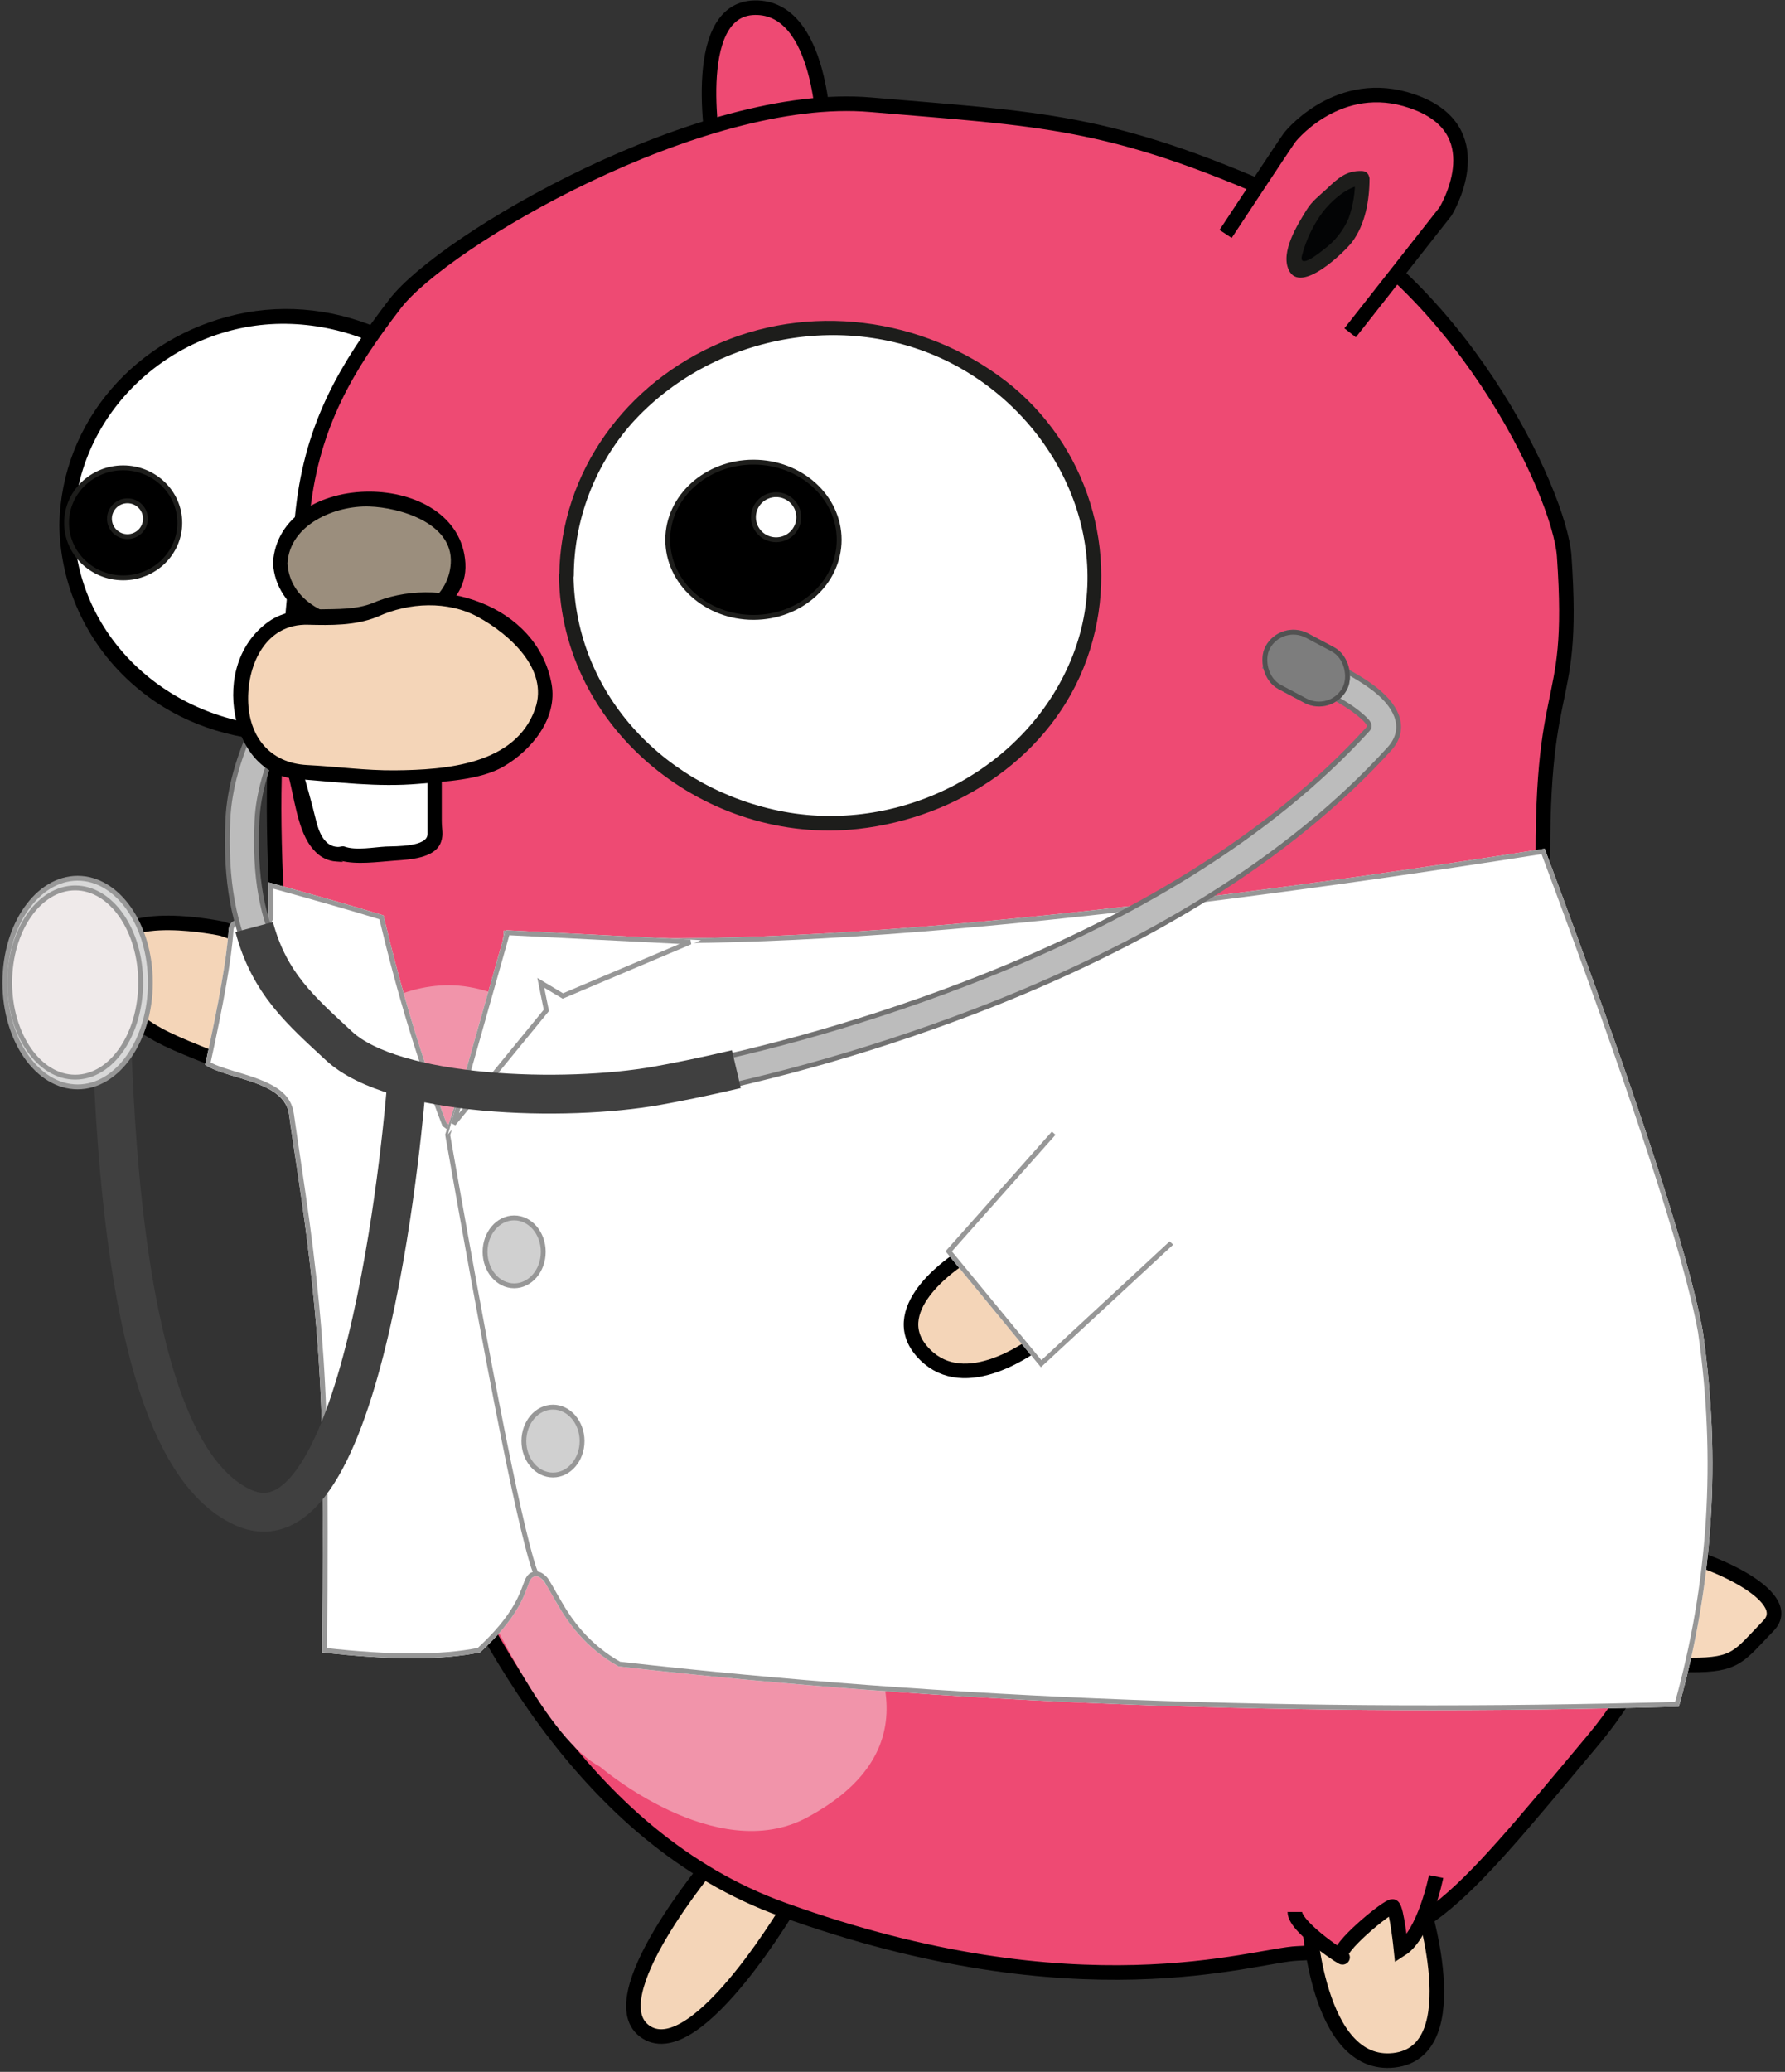<?xml version="1.0" encoding="UTF-8" standalone="no"?>
<svg width="368px" height="427px" viewBox="0 0 368 427" version="1.1" xmlns="http://www.w3.org/2000/svg" xmlns:xlink="http://www.w3.org/1999/xlink">
    <rect x="0" y="0" width="368" height="427" fill="#333333" stroke="none"/>
    <!-- Generator: Sketch 47.1 (45422) - http://www.bohemiancoding.com/sketch -->
    <title>go-health</title>
    <desc>Created with Sketch.</desc>
    <defs>
        <path d="M13.379,7.85 C23.24,10.566 31.132,12.835 37.056,14.658 C40.851,30.619 45.181,44.877 50.047,57.433 L102.18,95.942 C81.742,132.635 70.564,150.95 68.645,150.885 C65.766,150.787 68.645,155.867 56.97,166.551 C49.17,168.168 38.311,168.168 24.393,166.551 C24.603,148.674 24.603,133.913 24.393,122.266 C23.845,92.007 19.029,66.771 17.611,55.791 C16.691,48.666 5.125,48.578 0.299,45.461 C2.637,34.848 4.724,24.071 5.125,17.768 C5.439,12.825 13.379,18.35 13.379,14.658 C13.379,10.558 13.379,8.288 13.379,7.85 Z" id="path-1"></path>
        <path d="M49.776,59.841 C57.838,35.801 61.869,21.777 61.869,17.768 C103.317,22.505 174.847,16.887 276.459,0.916 C295.337,51.407 306.207,84.594 309.068,100.479 C312.847,126.842 311.194,152.593 304.109,177.732 C226.152,179.932 153.287,177.169 85.516,169.441 C73.018,162.414 71.523,150.982 68.645,150.885 C66.725,150.82 60.436,120.472 49.776,59.841 Z" id="path-2"></path>
        <polygon id="path-3" points="62.255 17.71 102.518 19.758 73.999 31.826 70.201 29.558 71.175 34.368 50.359 59.781"></polygon>
        <polygon id="path-4" points="4.969 10.518 39.299 10.518 38.479 45.065 7.794 49.127"></polygon>
        <rect id="path-5" x="258.785" y="4.195" width="19" height="13" rx="6.5"></rect>
    </defs>
    <g id="Page-1" stroke="none" stroke-width="1" fill="none" fill-rule="evenodd">
        <g id="Gopher" transform="translate(1, 1)">
            <path d="M27.946,221.114 C27.946,221.114 39.456,221.524 49.436,217.334 C59.416,213.144 73.086,209.334 70.826,194.754 C69.436,185.754 47.906,190.404 47.906,190.404 C47.906,190.404 32.136,196.204 21.636,195.614" id="Hand_1" stroke="#000000" stroke-width="3" fill="#F4D5B8" fill-rule="nonzero" transform="translate(46.355, 205.164) scale(-1, 1) translate(-46.355, -205.164) "></path>
            <path d="M145.174,26.584 C145.174,26.584 145.424,0.334 159.424,0.584 C173.424,0.834 167.674,31.084 167.674,31.084" id="Ear_1" stroke="#000000" stroke-width="3" fill="#EE4A73" fill-rule="nonzero" transform="translate(157.009, 15.833) scale(-1, 1) translate(-157.009, -15.833) "></path>
            <path d="M129.588,390.414 C129.588,390.414 149.338,424.534 159.958,417.854 C170.578,411.174 146.268,382.374 146.268,382.374" id="Leg_1" stroke="#000000" stroke-width="3" fill="#F4D5B8" fill-rule="nonzero" transform="translate(146.116, 400.547) scale(-1, 1) translate(-146.116, -400.547) "></path>
            <path d="M356.916,320.824 C343.666,319.324 343.666,317.574 336.916,319.324 C330.166,321.074 311.916,332.324 318.916,337.574 C325.916,342.824 326.666,344.574 335.916,343.074 C345.166,341.574 364.416,337.324 364.416,337.324" id="Tail" stroke="#000000" stroke-width="3" fill="#F6D8BC" fill-rule="nonzero" transform="translate(340.88, 331.091) scale(-1, 1) rotate(9) translate(-340.88, -331.091) "></path>
            <g id="Eye_R" transform="translate(57.904, 107.024) scale(-1, 1) translate(-57.904, -107.024) translate(10.904, 62.024)" fill-rule="nonzero">
                <ellipse id="Oval" fill="#FFFFFF" cx="46.87" cy="45.21" rx="45.3" ry="43"></ellipse>
                <path d="M90.67,45.21 C90.28,69.03 70.04,86.37 46.87,86.71 C23.7,87.05 3.45,68.52 3.07,45.21 C2.68,21.39 24.3,4.04 46.87,3.71 C70.04,3.37 90.29,21.9 90.67,45.21 C90.67,47.14 93.67,47.15 93.67,45.21 C93.32,23.73 77.72,6.42 57.07,1.77 C36.21,-2.92 13.96,7.47 4.37,26.53 C-5.13,45.42 1.84,67.75 18.07,80.28 C34.92,93.28 60.6,92.68 77,79.28 C87.336,70.99 93.446,58.528 93.67,45.28 C93.7,43.28 90.7,43.28 90.67,45.21 Z" id="Shape" fill="#000000"></path>
                <ellipse id="Oval" stroke="#1D1D1B" fill="#000000" cx="80.51" cy="44.73" rx="11.67" ry="11.34"></ellipse>
                <ellipse id="Oval" stroke="#1D1D1B" fill="#FFFFFF" cx="79.63" cy="43.88" rx="3.71" ry="3.69"></ellipse>
            </g>
            <path d="M82.369,113.584 C83.279,100.584 104.369,55.584 140.369,39.584 C176.369,23.584 190.369,23.584 225.369,20.584 C260.369,17.584 313.369,48.584 323.369,61.584 C333.369,74.584 340.369,86.384 342.369,103.984 C344.369,121.584 344.369,129.584 347.369,147.584 C350.369,165.584 346.369,234.584 335.369,260.584 C328.099,277.774 316.889,320.324 292.489,353.584 C279.989,370.584 264.029,385.174 243.369,392.584 C182.369,414.584 146.369,401.944 137.369,401.584 C111.469,400.584 106.099,393.114 76.369,357.584 C58.369,336.084 55.509,310.344 55.509,292.334 C55.509,270.464 85.509,218.584 86.509,188.584 C88.279,135.224 79.899,148.914 82.369,113.584 Z" id="Body" stroke="#000000" stroke-width="3" fill="#EE4A73" fill-rule="nonzero" transform="translate(201.921, 212.951) scale(-1, 1) translate(-201.921, -212.951) "></path>
            <g id="Leg_2" transform="translate(280.904, 404.524) scale(-1, 1) translate(-280.904, -404.524) translate(265.904, 385.024)" stroke="#000000" stroke-width="3" fill-rule="nonzero">
                <path d="M4.06,5.09 C4.06,5.09 -6.44,36.84 9.56,38.59 C25.56,40.34 27.06,9.34 27.06,9.34" id="Shape" fill="#F4D5B8"></path>
                <path d="M0.83,0.72 C0.83,0.72 3.19,12.6 8.07,15.72 C8.07,15.72 8.95,7.22 9.78,6.89 C10.61,6.56 21.95,15.89 20.28,17.22 C18.61,18.55 29.97,11.32 29.96,8.02" id="Shape" fill="#EE4A73"></path>
            </g>
            <path d="M80.001,373.564 C59.331,362.454 58.861,345.814 75.001,325.114 C86.871,309.904 100.331,294.784 107.731,251.114 C111.661,227.904 134.551,200.544 155.731,202.114 C176.911,203.684 186.941,226.274 179.161,247.864 C171.381,269.454 143.101,352.394 122.711,363.114 C122.711,363.114 98.791,383.674 80.001,373.564 Z" id="Belly" fill="#F194AA" fill-rule="nonzero" transform="translate(122.702, 289.205) scale(-1, 1) translate(-122.702, -289.205) "></path>
            <g id="Eye_L" transform="translate(170.404, 118.024) scale(-1, 1) translate(-170.404, -118.024) translate(113.904, 65.024)" fill-rule="nonzero">
                <ellipse id="Oval" fill="#FFFFFF" cx="56.7" cy="52.56" rx="54.47" ry="51"></ellipse>
                <path d="M109.67,52.56 C109.32,77.56 90.17,96.83 66.25,101.27 C41.83,105.79 15.83,92.35 6.72,69.01 C-2.28,45.84 9.72,20.82 30.72,9.39 C52.72,-2.55 81.19,2.86 97.72,21.3 C105.321,29.947 109.543,41.048 109.61,52.56 C109.61,53.388 110.282,54.06 111.11,54.06 C111.938,54.06 112.61,53.388 112.61,52.56 C112.31,31.09 98.77,12.82 79.23,4.56 C59.23,-3.92 35.63,-0.01 19.02,13.73 C2.74,27.415 -3.318,49.779 3.83,69.81 C10.99,89.81 30.42,102.51 50.96,104.81 C82.15,108.26 112.23,84.55 112.67,52.59 C112.678,51.762 112.013,51.083 111.185,51.075 C110.357,51.067 109.678,51.732 109.67,52.56 Z" id="Shape" fill="#1D1D1B"></path>
                <ellipse id="Oval" stroke="#1D1D1B" fill="#000000" cx="72.57" cy="45.22" rx="17.67" ry="16"></ellipse>
                <ellipse id="Oval" stroke="#1D1D1B" fill="#FFFFFF" cx="67.9" cy="40.57" rx="4.67" ry="4.65"></ellipse>
            </g>
            <g id="Ear_2" transform="translate(275.904, 43.024) scale(-1, 1) translate(-275.904, -43.024) translate(250.904, 18.024)" fill-rule="nonzero">
                <path d="M23.56,49.56 L3.89,24.56 C3.89,24.56 -5.94,8.65 9.39,2.36 C24.72,-3.93 35.22,8.23 36.06,9.36 C36.9,10.49 49.23,29.19 49.23,29.19" id="Shape" stroke="#000000" stroke-width="3" fill="#EE4A73"></path>
                <path d="M21.06,17.72 C21.06,17.72 20.96,26.72 25.01,30.72 C29.06,34.72 32.73,37.55 34.73,36.05 C36.73,34.55 31.23,23.55 28.9,22.22 C26.57,20.89 25.06,17.22 21.06,17.72 Z" id="Shape" fill="#030405"></path>
                <path d="M19.56,17.72 C19.56,22.21 20.42,27.22 23.16,30.87 C24.5,32.66 33.79,41.87 36.22,36.59 C37.94,32.87 34.43,27.31 32.55,24.26 C31.36,22.33 29.9,21.33 28.3,19.82 C26.08,17.72 24.3,16.07 21.05,16.22 C19.12,16.31 19.11,19.31 21.05,19.22 C23.82,19.1 27.51,22.45 29.21,24.68 C31.173,27.342 32.616,30.352 33.46,33.55 C34.3,36.7 29.71,32.97 29,32.39 C26.749,30.756 24.98,28.545 23.88,25.99 C22.936,23.337 22.482,20.535 22.54,17.72 C22.452,16.964 21.812,16.393 21.05,16.393 C20.288,16.393 19.648,16.964 19.56,17.72 Z" id="Shape" fill="#1D1D1B"></path>
            </g>
            <g id="Coat" transform="translate(41, 173)">
                <g id="Rectangle-2">
                    <use fill="#FFFFFF" fill-rule="evenodd" xlink:href="#path-1"></use>
                    <path stroke="#979797" stroke-width="1" d="M13.879,8.506 C13.879,8.761 13.879,9.129 13.879,9.881 L13.879,14.658 C13.879,15.716 13.321,16.328 12.352,16.482 C11.721,16.582 11.183,16.53 9.678,16.297 C9.457,16.262 9.319,16.241 9.175,16.221 C6.665,15.855 5.729,16.154 5.624,17.799 C5.266,23.435 3.572,32.895 0.863,45.222 C2.008,45.901 3.482,46.44 6.158,47.248 C6.383,47.316 6.634,47.391 7.115,47.535 C7.508,47.653 7.798,47.741 8.084,47.829 C14.617,49.832 17.595,51.759 18.107,55.727 C18.336,57.5 20.565,72.241 21.327,77.924 C23.38,93.231 24.626,107.534 24.892,122.257 C25.101,133.811 25.103,148.427 24.898,166.106 C38.473,167.656 49.088,167.649 56.733,166.089 C60.366,162.751 62.807,159.762 64.414,156.958 C65.01,155.918 65.462,154.96 65.87,153.931 C66.002,153.598 66.529,152.17 66.663,151.861 C67.122,150.803 67.664,150.351 68.661,150.385 C70.235,150.438 81.746,131.588 101.529,96.082 L49.634,57.749 L49.581,57.614 C44.735,45.109 40.42,30.922 36.636,15.052 C30.877,13.285 23.291,11.103 13.879,8.506 Z"></path>
                </g>
                <g id="Rectangle-2-Copy">
                    <use fill="#FFFFFF" fill-rule="evenodd" xlink:href="#path-2"></use>
                    <path stroke="#979797" stroke-width="1" d="M50.291,59.879 C55.609,90.128 59.838,112.826 62.978,127.974 C65.917,142.157 68.133,150.367 68.661,150.385 C69.104,150.4 69.514,150.595 69.908,150.947 C70.635,151.597 70.352,151.129 72.844,155.51 C74.453,158.338 75.85,160.417 77.711,162.52 C79.931,165.029 82.537,167.18 85.673,168.956 C153.285,176.66 225.97,179.422 303.727,177.243 C310.709,152.283 312.325,126.72 308.576,100.567 C305.729,84.763 294.913,51.72 276.134,1.473 C175.129,17.334 103.877,22.953 62.349,18.325 C62.03,23.025 58.02,36.825 50.291,59.879 Z"></path>
                </g>
                <g id="Rectangle-5">
                    <use fill="#FFFFFF" fill-rule="evenodd" xlink:href="#path-3"></use>
                    <path stroke="#979797" stroke-width="1" d="M62.628,18.229 L51.494,57.607 L70.638,34.234 L69.487,28.549 L74.038,31.266 L100.317,20.147 L62.628,18.229 Z"></path>
                </g>
                <ellipse id="Oval-4" stroke="#979797" fill="#D0D0D0" cx="64" cy="84" rx="6" ry="7"></ellipse>
                <ellipse id="Oval-4-Copy-2" stroke="#979797" fill="#D0D0D0" cx="72" cy="123" rx="6" ry="7"></ellipse>
            </g>
            <g id="Hand_2" transform="translate(215.774, 258.601) scale(-1, 1) rotate(-37) translate(-215.774, -258.601) translate(194.274, 227.101)">
                <path d="M12.08,21.09 C12.08,21.09 10.13,31.48 12.08,41.22 C14.03,50.96 19.87,65.22 31.56,62.65 C43.25,60.08 36.75,42.85 36.75,42.85 C36.75,42.85 33.18,28.85 35.13,19.48" id="Shape" stroke="#000000" stroke-width="3" fill="#F4D5B8" fill-rule="nonzero"></path>
                <g id="Rectangle-3" transform="translate(22.134, 29.823) rotate(-6) translate(-22.134, -29.823) ">
                    <use fill="#FFFFFF" fill-rule="evenodd" xlink:href="#path-4"></use>
                    <path stroke="#979797" stroke-width="1" d="M5.507,11.018 L8.254,48.562 L37.99,44.625 L38.787,11.018 L5.507,11.018 Z"></path>
                </g>
                <rect id="Rectangle-7" fill="#FFFFFF" transform="translate(21.5, 7.21) rotate(-6) translate(-21.5, -7.21) " x="1" y="2.42" width="41" height="9.58"></rect>
            </g>
            <g id="scope" transform="translate(0, 126)">
                <path d="M259.836,10.443 C269.073,13.971 275.446,17.144 278.863,19.86 C281.39,21.869 281.625,22.618 280.973,23.333 C260.932,45.337 232.116,62.682 197.737,75.851 C174.604,84.713 152.191,90.532 134.017,93.797 C111.771,97.794 80.109,94.894 70.903,86.336 C63.343,79.308 59.773,75.26 56.822,69.619 C53.075,62.455 51.41,53.752 51.982,42.043 C52.242,36.734 53.919,30.741 57.046,24.076 L51.615,21.528 C48.176,28.856 46.291,35.592 45.989,41.75 C45.367,54.475 47.234,64.235 51.506,72.4 C54.858,78.809 58.79,83.268 66.818,90.731 C77.817,100.955 111.127,104.006 135.078,99.703 C153.595,96.376 176.36,90.465 199.883,81.454 C235.062,67.979 264.643,50.174 285.409,27.374 C288.903,23.538 287.497,19.058 282.596,15.163 C278.585,11.975 271.742,8.567 261.977,4.838 L259.836,10.443 Z" id="metal_1" stroke="#727272" fill="#BCBCBC" fill-rule="nonzero"></path>
                <path d="M150.814,93.345 C143.652,95.028 138.022,96.126 134.547,96.75 C115.506,100.171 80.276,99.145 68.86,88.534 C61.128,81.346 54.54,75.772 51.408,64.062" id="rubber_1" stroke="#404040" stroke-width="8"></path>
                <path d="M82.687,97.873 C82.687,97.873 75.075,195.377 49.157,183.706 C31.879,175.926 22.743,139.809 21.75,75.354" id="rubber_2" stroke="#404040" stroke-width="8"></path>
                <ellipse id="Oval-2" stroke="#979797" fill="#D8D8D8" cx="15" cy="75.5" rx="15" ry="21.5"></ellipse>
                <ellipse id="Oval-2-Copy" stroke="#979797" fill="#EFEAEA" cx="14.5" cy="75.5" rx="13.5" ry="19.5"></ellipse>
                <g id="Rectangle-4" transform="translate(268.285, 10.695) rotate(28) translate(-268.285, -10.695) ">
                    <use fill="#7D7D7D" fill-rule="evenodd" xlink:href="#path-5"></use>
                    <rect stroke="#525252" stroke-width="1" x="259.285" y="4.695" width="18" height="12" rx="6"></rect>
                </g>
            </g>
            <g id="Nose" transform="translate(80.404, 138.524) scale(-1, 1) translate(-80.404, -138.524) translate(46.904, 100.024)" fill-rule="nonzero">
                <ellipse id="Oval" fill="#9B8E7D" cx="38.81" cy="15.04" rx="18.33" ry="13.18"></ellipse>
                <path d="M55.64,15.04 C54.71,30.8 22.91,30.8 21.97,15.04 C21.48,6.76 32.53,3.55 38.8,3.36 C45.8,3.14 55.16,7.04 55.63,15.04 C55.74,16.96 58.74,16.97 58.63,15.04 C57.47,-4.62 20.13,-4.62 18.96,15.04 C18.37,25.04 30.89,29.48 38.79,29.72 C47.64,29.99 58.05,24.72 58.62,15.04 C58.75,13.09 55.75,13.09 55.64,15.04 Z" id="Shape" fill="#000000"></path>
                <path d="M25.34,46.09 L25.34,70.84 C25.34,70.84 23.96,74.28 33.61,74.77 C43.26,75.26 44.36,74.77 44.36,74.77 C44.36,74.77 49.36,76.41 51.25,68.38 C53.14,60.35 58.14,45.27 58.14,45.27 L25.34,46.09 Z" id="Shape" fill="#FFFFFF"></path>
                <path d="M23.83,46.09 L23.83,68.09 C23.83,70.09 23.42,70.77 23.96,72.43 C25.11,75.96 30.71,76.13 33.6,76.35 C36.97,76.6 41.37,77.24 44.73,76.35 C43.16,76.79 45.66,76.53 46.22,76.46 C47.788,76.191 49.208,75.368 50.22,74.14 C53.69,70.42 54.22,62.79 55.67,58.06 C56.903,53.953 58.19,49.863 59.53,45.79 C59.651,45.338 59.555,44.856 59.272,44.484 C58.988,44.112 58.548,43.893 58.08,43.89 L25.27,44.71 C23.34,44.71 23.33,47.71 25.27,47.71 L58.08,46.89 L56.63,44.99 C54.12,52.62 51.63,60.3 49.74,68.1 C49.17,70.43 48.03,73.48 45.2,73.53 C44.74,73.53 44.34,73.29 43.88,73.45 C41.51,74.31 37.78,73.57 35.36,73.45 C33.19,73.37 26.77,73.5 26.77,70.88 L26.77,46.09 C26.628,45.391 26.013,44.888 25.3,44.888 C24.587,44.888 23.972,45.391 23.83,46.09 Z" id="Shape" fill="#000000"></path>
                <path d="M37.66,24.71 C37.66,24.71 29.26,20.71 20.59,22.92 C11.92,25.13 1.76,34.09 2.59,42.75 C3.42,51.41 12.26,57.25 17.59,57.42 C19.59,57.48 24.31,59.25 35.33,59.25 C45.18,59.25 46.83,58.32 52.66,58.08 C60.13,57.78 65.42,52.08 65.26,41.58 C65.1,31.08 57.93,25.75 50.26,26.25 C45.998,26.626 41.705,26.102 37.66,24.71 L37.66,24.71 Z" id="Shape" fill="#F4D5B8"></path>
                <path d="M38.42,23.42 C24.64,17.17 4.23,23.54 1.2,39.88 C-0.13,47.03 5.34,53.61 11.1,56.96 C15.85,59.73 23.2,60.04 28.56,60.51 C37.02,61.25 45.36,60.16 53.77,59.51 C60.96,58.95 65.19,52.99 66.43,46.39 C67.79,39.11 65.7,31.51 59.57,27.12 C53.44,22.73 44.93,25.97 38.07,23.27 C36.27,22.56 35.49,25.46 37.27,26.16 C41.74,27.92 46.7,27.85 51.41,27.73 C60.02,27.49 63.82,35.73 63.75,43.13 C63.67,50.79 59.26,56.26 51.56,56.65 C45.49,56.95 39.56,57.8 33.46,57.74 C22.97,57.64 8.59,56.58 4.56,45 C1.72,36.84 10.04,29.58 16.33,26.15 C22.62,22.72 30.6,23.15 36.92,26.01 C38.65,26.8 40.18,24.22 38.42,23.42 Z" id="Shape" fill="#000000"></path>
            </g>
        </g>
    </g>
</svg>